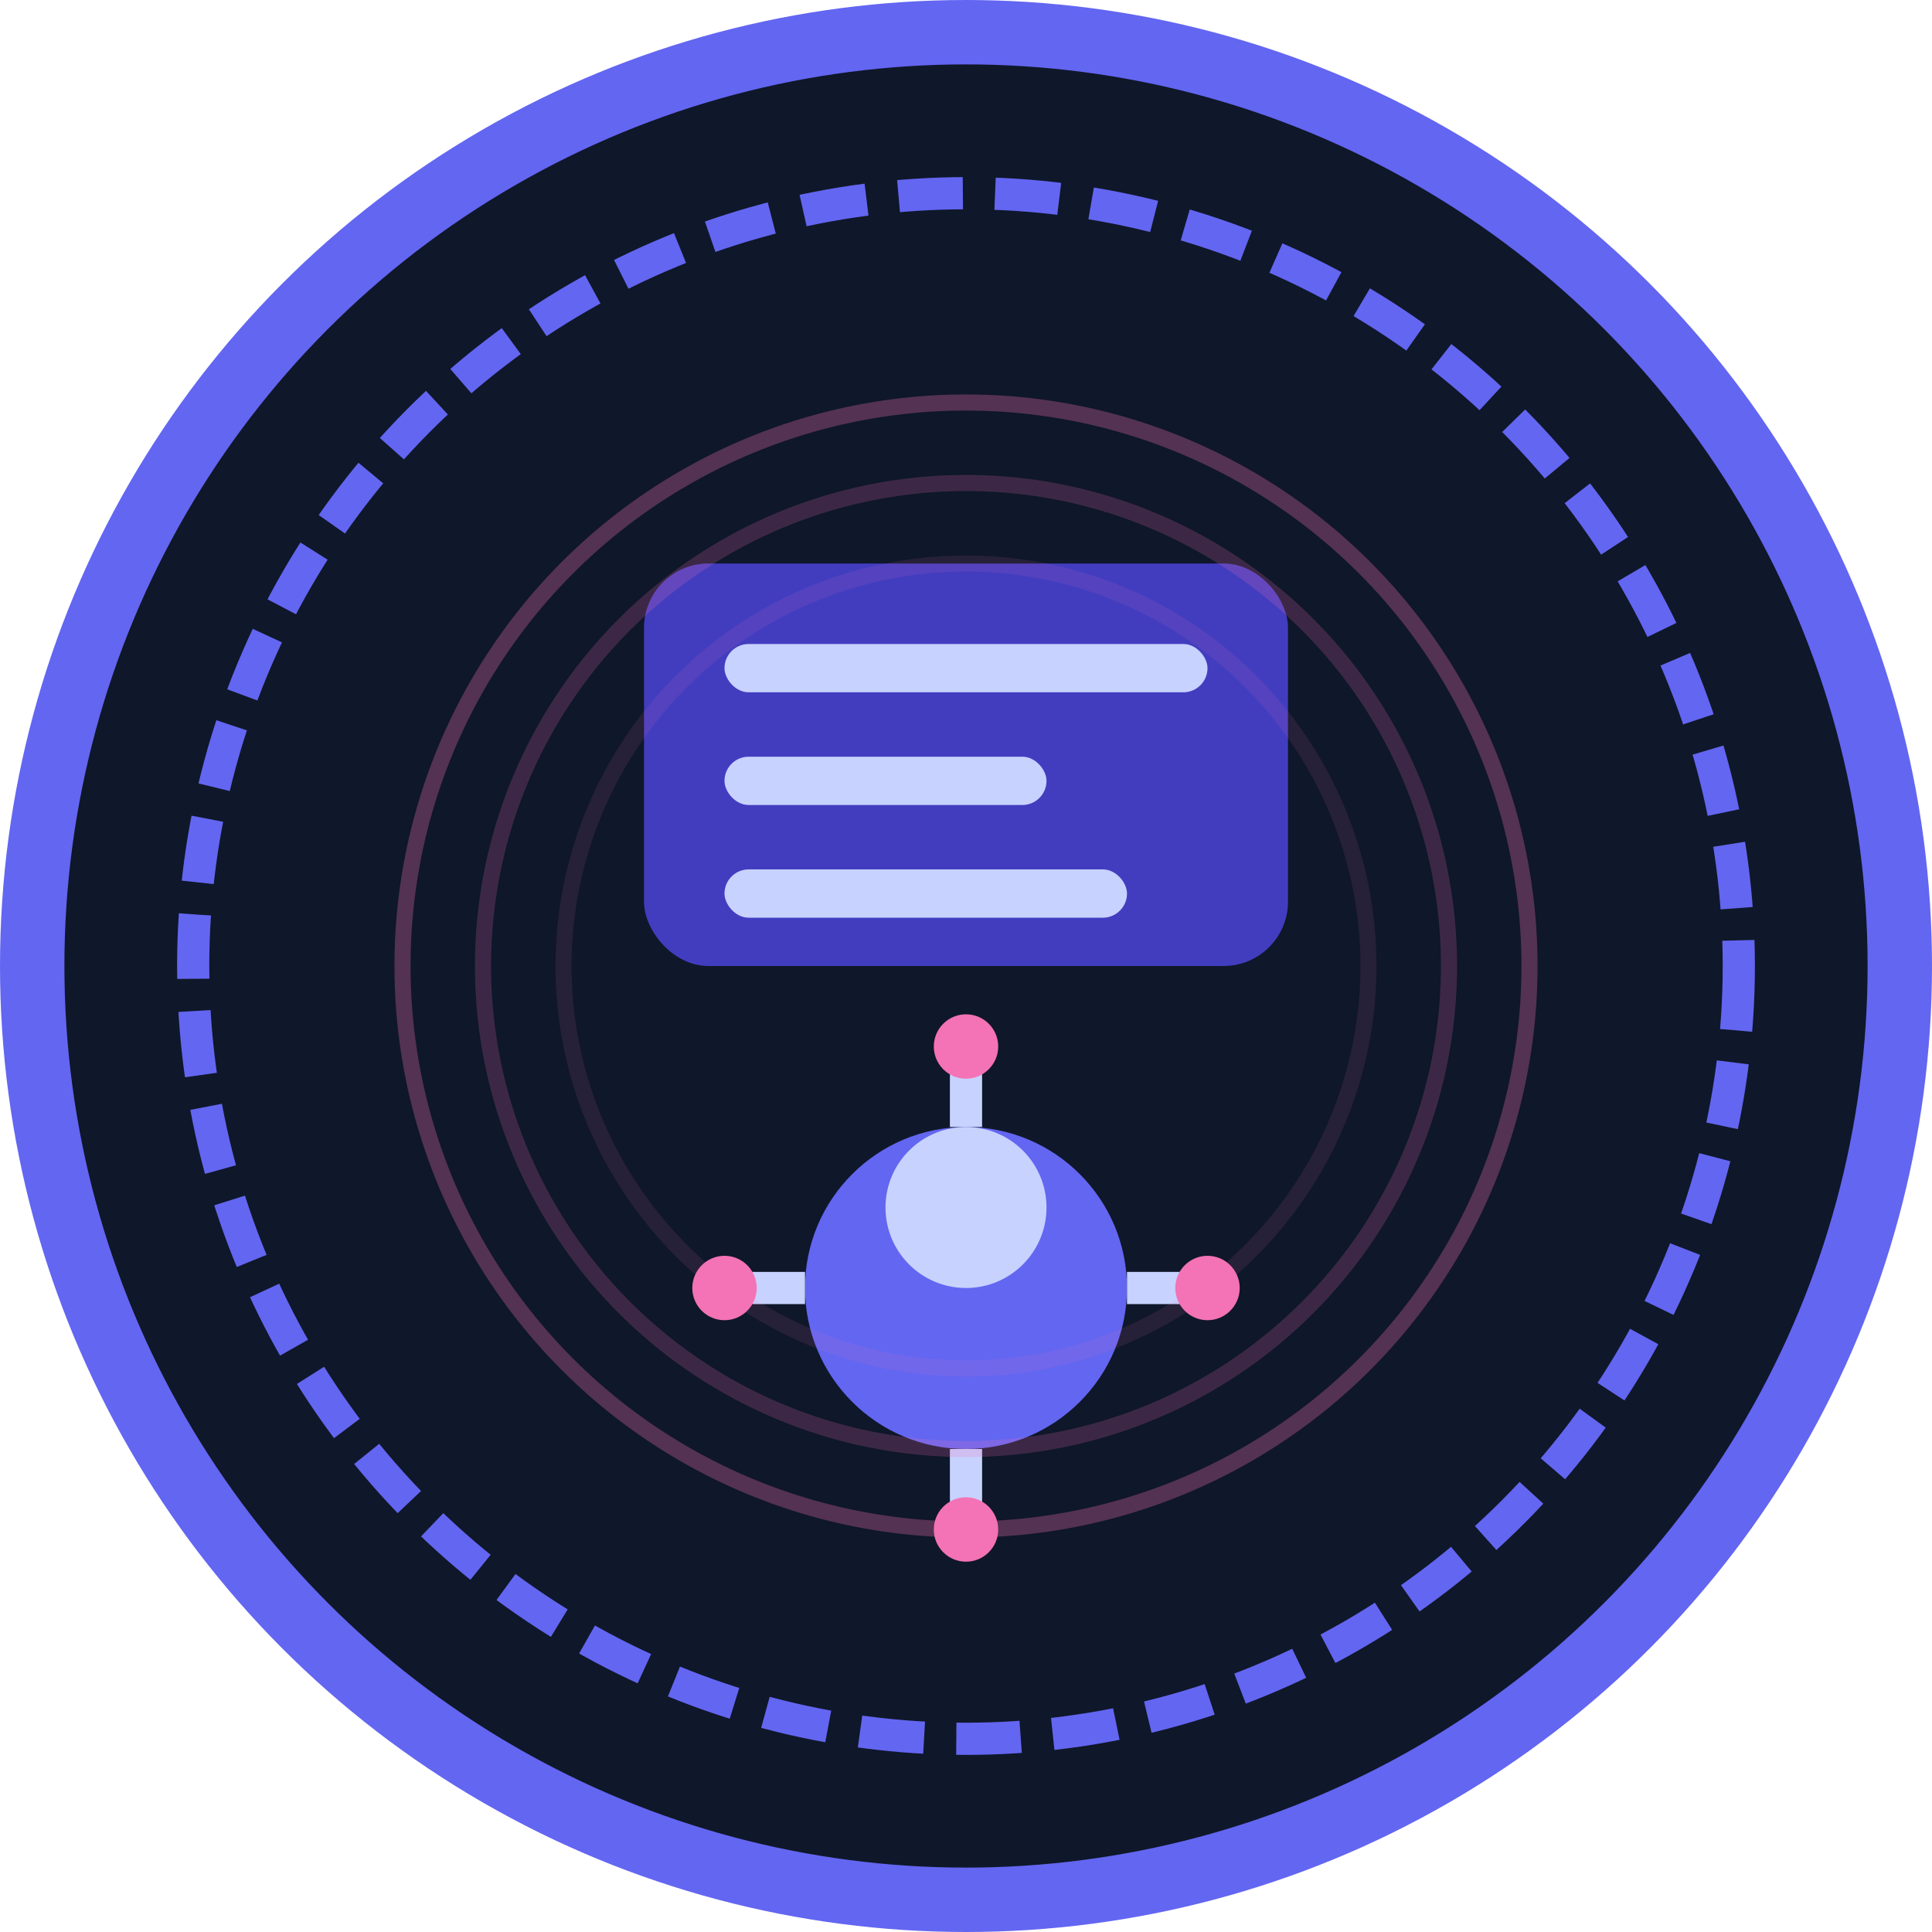 <?xml version="1.0" encoding="UTF-8"?>
<svg width="120" height="120" viewBox="0 0 120 120" fill="none" xmlns="http://www.w3.org/2000/svg">
  <!-- Background Circle -->
  <circle cx="60" cy="60" r="58" fill="#0F172A" stroke="#6366F1" stroke-width="4"/>
  
  <!-- Outer Ring - Simulation Environment -->
  <circle cx="60" cy="60" r="48" stroke="#6366F1" stroke-width="2" stroke-dasharray="4 2"/>
  
  <!-- Inner Elements - Work Stations -->
  <rect x="40" y="35" width="40" height="25" rx="4" fill="#4F46E5" opacity="0.8"/>
  <rect x="45" y="40" width="30" height="3" rx="1.5" fill="#C7D2FE"/>
  <rect x="45" y="47" width="20" height="3" rx="1.5" fill="#C7D2FE"/>
  <rect x="45" y="54" width="25" height="3" rx="1.5" fill="#C7D2FE"/>
  
  <!-- Character -->
  <circle cx="60" cy="80" r="10" fill="#6366F1"/>
  <circle cx="60" cy="75" r="5" fill="#C7D2FE"/>
  
  <!-- Connection Lines -->
  <path d="M60 70L60 65" stroke="#C7D2FE" stroke-width="2"/>
  <path d="M60 90L60 95" stroke="#C7D2FE" stroke-width="2"/>
  <path d="M50 80L45 80" stroke="#C7D2FE" stroke-width="2"/>
  <path d="M70 80L75 80" stroke="#C7D2FE" stroke-width="2"/>
  
  <!-- Data Points -->
  <circle cx="45" cy="80" r="2" fill="#F472B6"/>
  <circle cx="75" cy="80" r="2" fill="#F472B6"/>
  <circle cx="60" cy="95" r="2" fill="#F472B6"/>
  <circle cx="60" cy="65" r="2" fill="#F472B6"/>
  
  <!-- Pulse Animation Effect (Static Representation) -->
  <circle cx="60" cy="60" r="35" stroke="#F472B6" stroke-width="1" opacity="0.3"/>
  <circle cx="60" cy="60" r="30" stroke="#F472B6" stroke-width="1" opacity="0.2"/>
  <circle cx="60" cy="60" r="25" stroke="#F472B6" stroke-width="1" opacity="0.1"/>
</svg>
